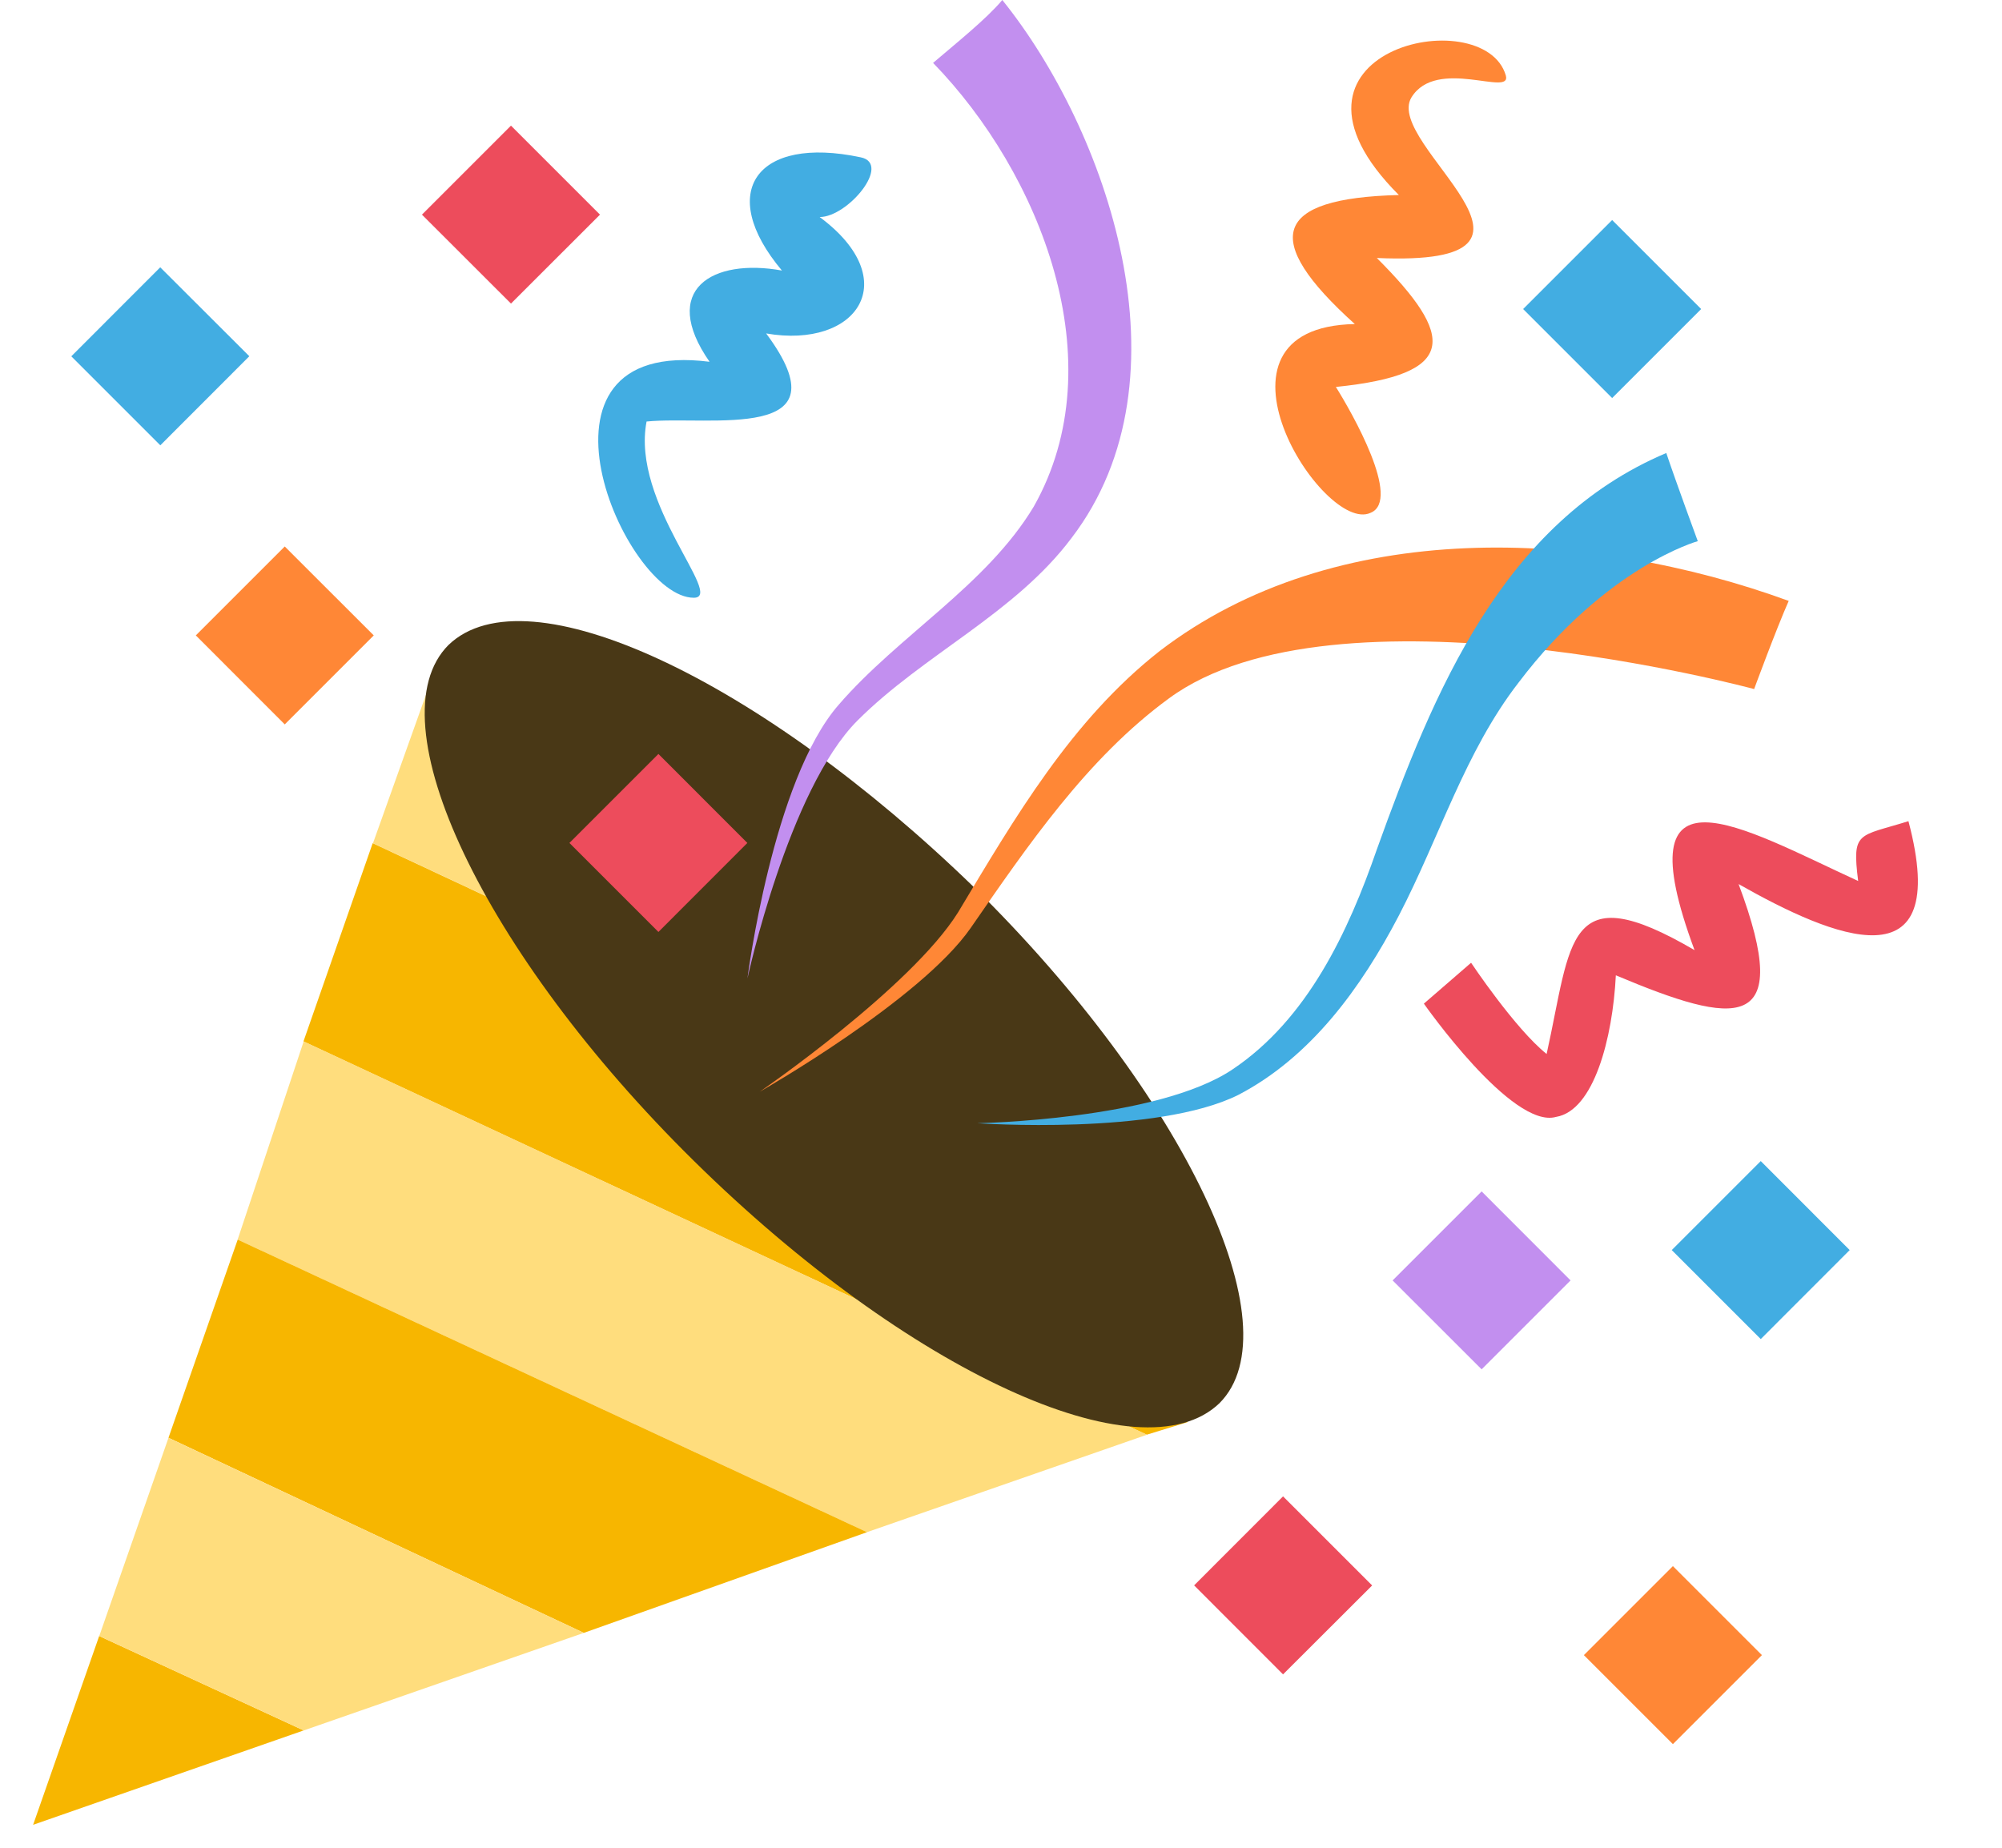 <svg width="26" height="24" viewBox="0 0 26 24" fill="none" xmlns="http://www.w3.org/2000/svg">
<g clip-path="url(#clip0_1946_11750)">
<path d="M0.43 23.702L3.944 22.476L1.288 21.25L0.43 23.702Z" fill="#F7B600"/>
<path d="M10.606 13.649L5.661 8.663L4.844 10.952L10.606 13.649Z" fill="#FFDD7D"/>
<path d="M4.84 10.952L3.941 13.527L14.893 18.635L15.425 18.471L10.602 13.649L4.84 10.952Z" fill="#F7B600"/>
<path d="M3.086 16.101L11.259 19.901L14.896 18.635L3.944 13.526L3.086 16.101Z" fill="#FFDD7D"/>
<path d="M2.188 18.675L7.582 21.209L11.26 19.901L3.087 16.101L2.188 18.675Z" fill="#F7B600"/>
<path d="M2.188 18.676L1.289 21.25L3.945 22.476L7.582 21.209L2.188 18.676Z" fill="#FFDD7D"/>
<path d="M12.649 11.524C15.387 14.221 16.818 17.245 15.837 18.226C14.815 19.206 11.791 17.817 9.012 15.079C6.274 12.382 4.844 9.358 5.825 8.377C6.846 7.396 9.871 8.827 12.649 11.524Z" fill="#493816"/>
<path d="M9.215 4.699C8.561 3.759 9.255 3.35 10.155 3.514C9.296 2.492 9.828 1.757 11.176 2.043C11.585 2.124 11.013 2.819 10.645 2.819C11.748 3.636 11.135 4.536 9.95 4.331C11.013 5.761 9.215 5.394 8.397 5.475C8.193 6.538 9.419 7.764 9.01 7.764C8.111 7.764 6.64 4.372 9.215 4.699Z" fill="#42ADE2"/>
<path d="M17.799 6.661C17.186 6.947 15.47 4.25 17.595 4.209C16.369 3.105 16.532 2.574 18.167 2.533C16.287 0.653 19.27 -0 19.556 0.98C19.638 1.266 18.657 0.735 18.33 1.266C17.962 1.879 20.619 3.473 17.881 3.351C18.902 4.372 18.943 4.863 17.349 5.026C17.554 5.353 18.208 6.497 17.799 6.661Z" fill="#FF8736"/>
<path d="M18.492 13.036L19.105 12.505C19.105 12.505 19.677 13.363 20.086 13.69C20.413 12.219 20.331 11.361 22.007 12.341C21.067 9.808 22.62 10.748 24.132 11.443C24.05 10.789 24.132 10.87 24.785 10.666C25.358 12.832 23.805 12.178 22.579 11.483C23.314 13.445 22.538 13.322 20.985 12.668C20.944 13.486 20.699 14.426 20.209 14.507C19.636 14.671 18.492 13.036 18.492 13.036Z" fill="#ED4C5C"/>
<path d="M13.916 6.988C13.181 7.969 11.995 8.5 11.137 9.358C10.238 10.257 9.707 12.709 9.707 12.709C9.707 12.709 10.034 10.135 10.892 9.154C11.668 8.255 12.813 7.601 13.426 6.579C14.488 4.7 13.508 2.248 12.118 0.817C12.404 0.572 12.813 0.245 13.017 0C14.366 1.675 15.51 4.904 13.916 6.988Z" fill="#C28FEF"/>
<path d="M15.18 9.072C14.117 9.849 13.341 10.993 12.605 12.055C11.951 12.995 9.867 14.18 9.867 14.18C9.867 14.18 11.829 12.832 12.442 11.851C13.177 10.625 13.913 9.358 15.057 8.459C17.346 6.702 20.656 6.865 23.23 7.805C23.067 8.173 22.781 8.95 22.781 8.95C22.781 8.95 17.346 7.478 15.18 9.072Z" fill="#FF8736"/>
<path d="M19.72 8.868C19.025 9.767 18.698 10.87 18.167 11.892C17.677 12.832 17.023 13.731 16.083 14.221C15.02 14.752 12.691 14.589 12.691 14.589C12.691 14.589 15.02 14.548 16.001 13.894C16.982 13.24 17.513 12.096 17.881 11.033C18.616 8.99 19.515 6.783 21.64 5.884C21.763 6.252 22.049 7.029 22.049 7.029C22.049 7.029 20.864 7.356 19.72 8.868ZM0.926 4.628L2.081 3.472L3.238 4.627L2.082 5.784L0.926 4.628Z" fill="#42ADE2"/>
<path d="M2.543 8.253L3.698 7.098L4.854 8.253L3.698 9.409L2.543 8.253Z" fill="#FF8736"/>
<path d="M5.48 2.788L6.636 1.632L7.792 2.788L6.636 3.943L5.48 2.788Z" fill="#ED4C5C"/>
<path d="M18.086 16.631L19.242 15.475L20.397 16.631L19.242 17.786L18.086 16.631Z" fill="#C28FEF"/>
<path d="M15.508 20.592L16.663 19.436L17.82 20.593L16.663 21.748L15.508 20.592Z" fill="#ED4C5C"/>
<path d="M20.57 21.498L21.726 20.342L22.882 21.498L21.726 22.654L20.57 21.498Z" fill="#FF8736"/>
<path d="M21.711 16.237L22.867 15.081L24.022 16.237L22.867 17.393L21.711 16.237ZM19.781 4.014L20.937 2.858L22.093 4.014L20.937 5.17L19.781 4.014Z" fill="#42ADE2"/>
<path d="M7.395 10.949L8.551 9.793L9.706 10.949L8.551 12.105L7.395 10.949Z" fill="#ED4C5C"/>
</g>
<defs>
<clipPath id="clip0_1946_11750">
<rect width="25" height="23.837" fill="white" transform="translate(0.43)"/>
</clipPath>
</defs>
</svg>
